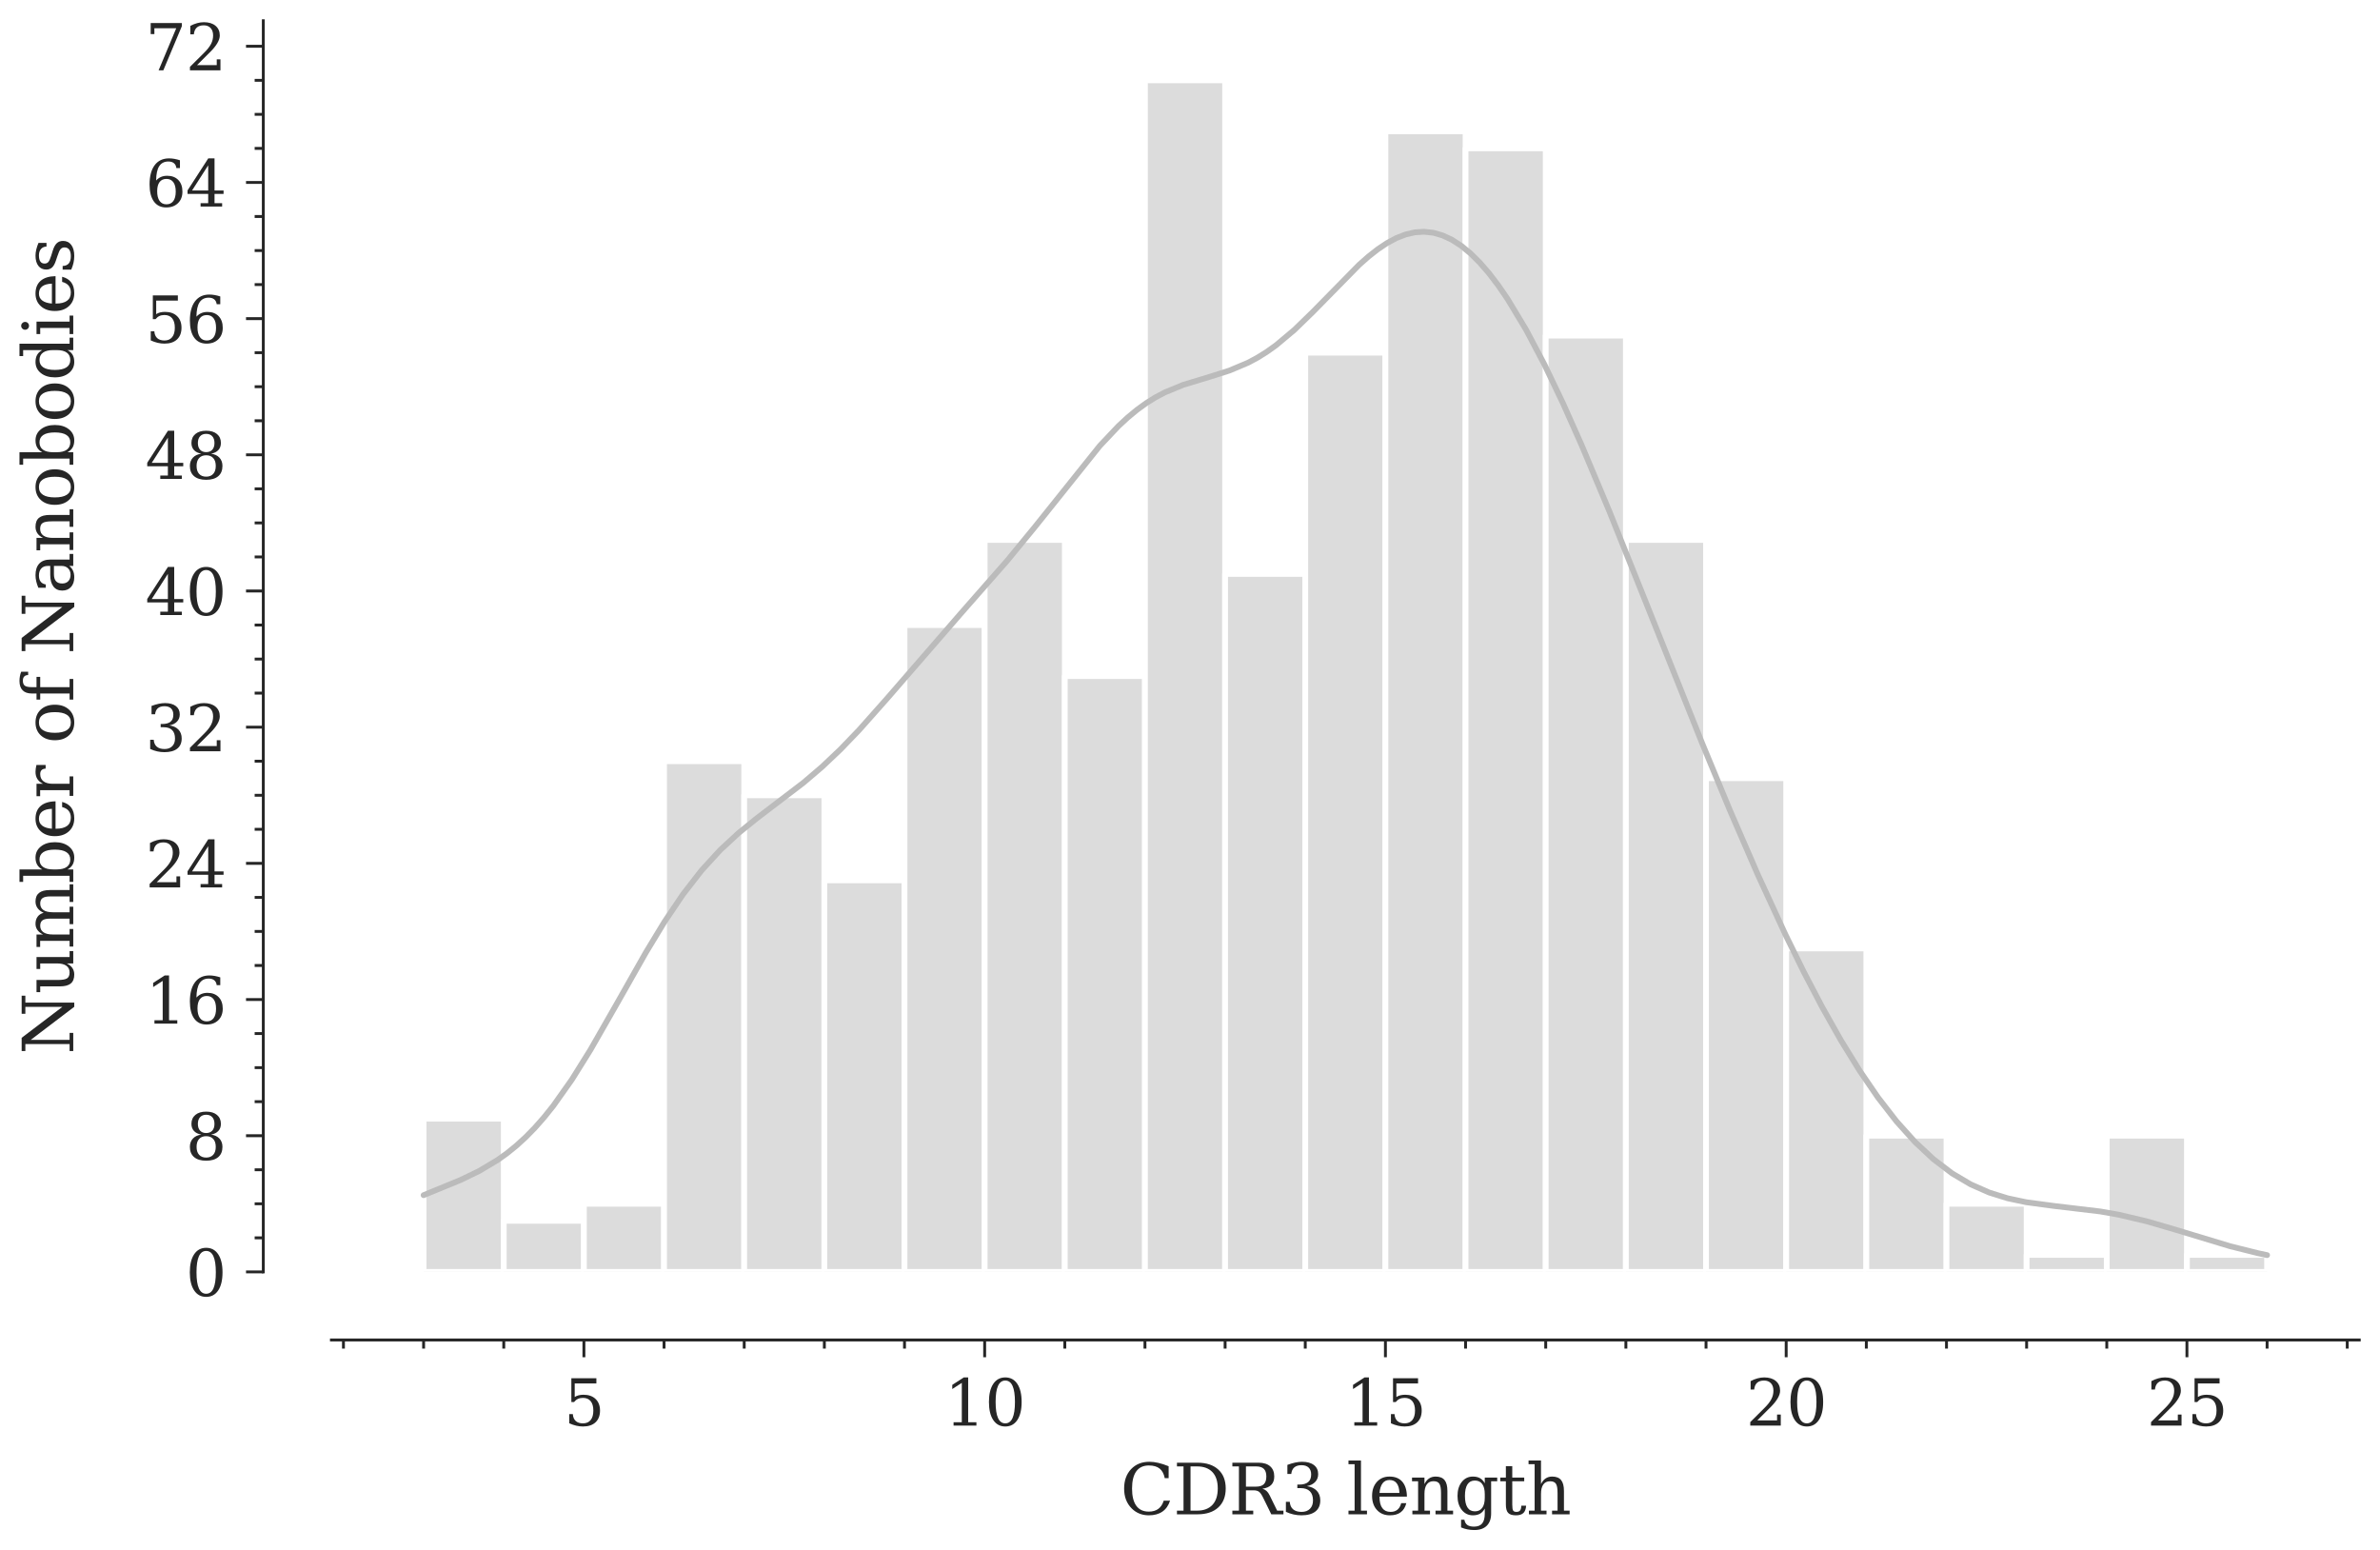 <?xml version="1.0" encoding="utf-8" standalone="no"?>
<!DOCTYPE svg PUBLIC "-//W3C//DTD SVG 1.1//EN"
  "http://www.w3.org/Graphics/SVG/1.1/DTD/svg11.dtd">
<svg xmlns:xlink="http://www.w3.org/1999/xlink" width="413.191pt" height="269.142pt" viewBox="0 0 413.191 269.142" xmlns="http://www.w3.org/2000/svg" version="1.1">
 <defs>
  <style type="text/css">*{stroke-linejoin: round; stroke-linecap: butt}</style>
 </defs>
 <g id="figure_1">
  <g id="patch_1">
   <path d="M 0 269.142 
L 413.191 269.142 
L 413.191 0 
L 0 0 
z
" style="fill: #ffffff"/>
  </g>
  <g id="axes_1">
   <g id="patch_2">
    <path d="M 57.539 220.791 
L 409.591 220.791 
L 409.591 3.6 
L 57.539 3.6 
z
" style="fill: #ffffff"/>
   </g>
   <g id="matplotlib.axis_1">
    <g id="xtick_1">
     <g id="line2d_1">
      <defs>
       <path id="m8380ebc906" d="M 0 0 
L 0 3 
" style="stroke: #262626; stroke-width: 0.5"/>
      </defs>
      <g>
       <use xlink:href="#m8380ebc906" x="101.372" y="232.611" style="fill: #262626; stroke: #262626; stroke-width: 0.5"/>
      </g>
     </g>
     <g id="text_1">
      <!-- 5 -->
      <g style="fill: #262626" transform="translate(97.872 247.47)scale(0.11 -0.11)">
       <defs>
        <path id="DejaVuSerif-35" d="M 3219 4666 
L 3219 4153 
L 1081 4153 
L 1081 2816 
Q 1244 2928 1461 2984 
Q 1678 3041 1947 3041 
Q 2703 3041 3140 2622 
Q 3578 2203 3578 1478 
Q 3578 738 3136 323 
Q 2694 -91 1894 -91 
Q 1572 -91 1234 -12 
Q 897 66 544 225 
L 544 1131 
L 897 1131 
Q 925 688 1179 453 
Q 1434 219 1894 219 
Q 2388 219 2653 544 
Q 2919 869 2919 1478 
Q 2919 2084 2655 2407 
Q 2391 2731 1894 2731 
Q 1613 2731 1398 2631 
Q 1184 2531 1019 2322 
L 750 2322 
L 750 4666 
L 3219 4666 
z
" transform="scale(0.016)"/>
       </defs>
       <use xlink:href="#DejaVuSerif-35"/>
      </g>
     </g>
    </g>
    <g id="xtick_2">
     <g id="line2d_2">
      <g>
       <use xlink:href="#m8380ebc906" x="170.947" y="232.611" style="fill: #262626; stroke: #262626; stroke-width: 0.5"/>
      </g>
     </g>
     <g id="text_2">
      <!-- 10 -->
      <g style="fill: #262626" transform="translate(163.948 247.47)scale(0.11 -0.11)">
       <defs>
        <path id="DejaVuSerif-31" d="M 909 0 
L 909 331 
L 1722 331 
L 1722 4213 
L 781 3603 
L 781 4013 
L 1919 4750 
L 2350 4750 
L 2350 331 
L 3163 331 
L 3163 0 
L 909 0 
z
" transform="scale(0.016)"/>
        <path id="DejaVuSerif-30" d="M 2034 219 
Q 2513 219 2750 744 
Q 2988 1269 2988 2328 
Q 2988 3391 2750 3916 
Q 2513 4441 2034 4441 
Q 1556 4441 1318 3916 
Q 1081 3391 1081 2328 
Q 1081 1269 1318 744 
Q 1556 219 2034 219 
z
M 2034 -91 
Q 1275 -91 848 546 
Q 422 1184 422 2328 
Q 422 3475 848 4112 
Q 1275 4750 2034 4750 
Q 2797 4750 3222 4112 
Q 3647 3475 3647 2328 
Q 3647 1184 3222 546 
Q 2797 -91 2034 -91 
z
" transform="scale(0.016)"/>
       </defs>
       <use xlink:href="#DejaVuSerif-31"/>
       <use xlink:href="#DejaVuSerif-30" x="63.623"/>
      </g>
     </g>
    </g>
    <g id="xtick_3">
     <g id="line2d_3">
      <g>
       <use xlink:href="#m8380ebc906" x="240.523" y="232.611" style="fill: #262626; stroke: #262626; stroke-width: 0.5"/>
      </g>
     </g>
     <g id="text_3">
      <!-- 15 -->
      <g style="fill: #262626" transform="translate(233.524 247.47)scale(0.11 -0.11)">
       <use xlink:href="#DejaVuSerif-31"/>
       <use xlink:href="#DejaVuSerif-35" x="63.623"/>
      </g>
     </g>
    </g>
    <g id="xtick_4">
     <g id="line2d_4">
      <g>
       <use xlink:href="#m8380ebc906" x="310.098" y="232.611" style="fill: #262626; stroke: #262626; stroke-width: 0.5"/>
      </g>
     </g>
     <g id="text_4">
      <!-- 20 -->
      <g style="fill: #262626" transform="translate(303.099 247.47)scale(0.11 -0.11)">
       <defs>
        <path id="DejaVuSerif-32" d="M 819 3553 
L 469 3553 
L 469 4384 
Q 803 4563 1142 4656 
Q 1481 4750 1806 4750 
Q 2534 4750 2956 4397 
Q 3378 4044 3378 3438 
Q 3378 2753 2422 1800 
Q 2347 1728 2309 1691 
L 1131 513 
L 3078 513 
L 3078 1088 
L 3444 1088 
L 3444 0 
L 434 0 
L 434 341 
L 1850 1753 
Q 2319 2222 2519 2614 
Q 2719 3006 2719 3438 
Q 2719 3909 2473 4175 
Q 2228 4441 1797 4441 
Q 1350 4441 1106 4219 
Q 863 3997 819 3553 
z
" transform="scale(0.016)"/>
       </defs>
       <use xlink:href="#DejaVuSerif-32"/>
       <use xlink:href="#DejaVuSerif-30" x="63.623"/>
      </g>
     </g>
    </g>
    <g id="xtick_5">
     <g id="line2d_5">
      <g>
       <use xlink:href="#m8380ebc906" x="379.673" y="232.611" style="fill: #262626; stroke: #262626; stroke-width: 0.5"/>
      </g>
     </g>
     <g id="text_5">
      <!-- 25 -->
      <g style="fill: #262626" transform="translate(372.675 247.47)scale(0.11 -0.11)">
       <use xlink:href="#DejaVuSerif-32"/>
       <use xlink:href="#DejaVuSerif-35" x="63.623"/>
      </g>
     </g>
    </g>
    <g id="xtick_6">
     <g id="line2d_6">
      <defs>
       <path id="m625b3aa9d9" d="M 0 0 
L 0 1.5 
" style="stroke: #262626; stroke-width: 0.5"/>
      </defs>
      <g>
       <use xlink:href="#m625b3aa9d9" x="59.626" y="232.611" style="fill: #262626; stroke: #262626; stroke-width: 0.5"/>
      </g>
     </g>
    </g>
    <g id="xtick_7">
     <g id="line2d_7">
      <g>
       <use xlink:href="#m625b3aa9d9" x="73.541" y="232.611" style="fill: #262626; stroke: #262626; stroke-width: 0.5"/>
      </g>
     </g>
    </g>
    <g id="xtick_8">
     <g id="line2d_8">
      <g>
       <use xlink:href="#m625b3aa9d9" x="87.457" y="232.611" style="fill: #262626; stroke: #262626; stroke-width: 0.5"/>
      </g>
     </g>
    </g>
    <g id="xtick_9">
     <g id="line2d_9">
      <g>
       <use xlink:href="#m625b3aa9d9" x="115.287" y="232.611" style="fill: #262626; stroke: #262626; stroke-width: 0.5"/>
      </g>
     </g>
    </g>
    <g id="xtick_10">
     <g id="line2d_10">
      <g>
       <use xlink:href="#m625b3aa9d9" x="129.202" y="232.611" style="fill: #262626; stroke: #262626; stroke-width: 0.5"/>
      </g>
     </g>
    </g>
    <g id="xtick_11">
     <g id="line2d_11">
      <g>
       <use xlink:href="#m625b3aa9d9" x="143.117" y="232.611" style="fill: #262626; stroke: #262626; stroke-width: 0.5"/>
      </g>
     </g>
    </g>
    <g id="xtick_12">
     <g id="line2d_12">
      <g>
       <use xlink:href="#m625b3aa9d9" x="157.032" y="232.611" style="fill: #262626; stroke: #262626; stroke-width: 0.5"/>
      </g>
     </g>
    </g>
    <g id="xtick_13">
     <g id="line2d_13">
      <g>
       <use xlink:href="#m625b3aa9d9" x="184.862" y="232.611" style="fill: #262626; stroke: #262626; stroke-width: 0.5"/>
      </g>
     </g>
    </g>
    <g id="xtick_14">
     <g id="line2d_14">
      <g>
       <use xlink:href="#m625b3aa9d9" x="198.777" y="232.611" style="fill: #262626; stroke: #262626; stroke-width: 0.5"/>
      </g>
     </g>
    </g>
    <g id="xtick_15">
     <g id="line2d_15">
      <g>
       <use xlink:href="#m625b3aa9d9" x="212.692" y="232.611" style="fill: #262626; stroke: #262626; stroke-width: 0.5"/>
      </g>
     </g>
    </g>
    <g id="xtick_16">
     <g id="line2d_16">
      <g>
       <use xlink:href="#m625b3aa9d9" x="226.607" y="232.611" style="fill: #262626; stroke: #262626; stroke-width: 0.5"/>
      </g>
     </g>
    </g>
    <g id="xtick_17">
     <g id="line2d_17">
      <g>
       <use xlink:href="#m625b3aa9d9" x="254.438" y="232.611" style="fill: #262626; stroke: #262626; stroke-width: 0.5"/>
      </g>
     </g>
    </g>
    <g id="xtick_18">
     <g id="line2d_18">
      <g>
       <use xlink:href="#m625b3aa9d9" x="268.353" y="232.611" style="fill: #262626; stroke: #262626; stroke-width: 0.5"/>
      </g>
     </g>
    </g>
    <g id="xtick_19">
     <g id="line2d_19">
      <g>
       <use xlink:href="#m625b3aa9d9" x="282.268" y="232.611" style="fill: #262626; stroke: #262626; stroke-width: 0.5"/>
      </g>
     </g>
    </g>
    <g id="xtick_20">
     <g id="line2d_20">
      <g>
       <use xlink:href="#m625b3aa9d9" x="296.183" y="232.611" style="fill: #262626; stroke: #262626; stroke-width: 0.5"/>
      </g>
     </g>
    </g>
    <g id="xtick_21">
     <g id="line2d_21">
      <g>
       <use xlink:href="#m625b3aa9d9" x="324.013" y="232.611" style="fill: #262626; stroke: #262626; stroke-width: 0.5"/>
      </g>
     </g>
    </g>
    <g id="xtick_22">
     <g id="line2d_22">
      <g>
       <use xlink:href="#m625b3aa9d9" x="337.928" y="232.611" style="fill: #262626; stroke: #262626; stroke-width: 0.5"/>
      </g>
     </g>
    </g>
    <g id="xtick_23">
     <g id="line2d_23">
      <g>
       <use xlink:href="#m625b3aa9d9" x="351.843" y="232.611" style="fill: #262626; stroke: #262626; stroke-width: 0.5"/>
      </g>
     </g>
    </g>
    <g id="xtick_24">
     <g id="line2d_24">
      <g>
       <use xlink:href="#m625b3aa9d9" x="365.758" y="232.611" style="fill: #262626; stroke: #262626; stroke-width: 0.5"/>
      </g>
     </g>
    </g>
    <g id="xtick_25">
     <g id="line2d_25">
      <g>
       <use xlink:href="#m625b3aa9d9" x="393.589" y="232.611" style="fill: #262626; stroke: #262626; stroke-width: 0.5"/>
      </g>
     </g>
    </g>
    <g id="xtick_26">
     <g id="line2d_26">
      <g>
       <use xlink:href="#m625b3aa9d9" x="407.504" y="232.611" style="fill: #262626; stroke: #262626; stroke-width: 0.5"/>
      </g>
     </g>
    </g>
    <g id="text_6">
     <!-- CDR3 length -->
     <g style="fill: #262626" transform="translate(194.47 262.875)scale(0.12 -0.12)">
      <defs>
       <path id="DejaVuSerif-43" d="M 4513 1234 
Q 4306 581 3820 245 
Q 3334 -91 2591 -91 
Q 2134 -91 1743 65 
Q 1353 222 1050 525 
Q 700 875 529 1320 
Q 359 1766 359 2328 
Q 359 3416 987 4083 
Q 1616 4750 2644 4750 
Q 3025 4750 3456 4650 
Q 3888 4550 4384 4347 
L 4384 3272 
L 4031 3272 
Q 3916 3859 3567 4137 
Q 3219 4416 2591 4416 
Q 1844 4416 1459 3886 
Q 1075 3356 1075 2328 
Q 1075 1303 1459 773 
Q 1844 244 2591 244 
Q 3113 244 3450 492 
Q 3788 741 3938 1234 
L 4513 1234 
z
" transform="scale(0.016)"/>
       <path id="DejaVuSerif-44" d="M 1581 331 
L 2163 331 
Q 3072 331 3558 850 
Q 4044 1369 4044 2338 
Q 4044 3306 3559 3818 
Q 3075 4331 2163 4331 
L 1581 4331 
L 1581 331 
z
M 353 0 
L 353 331 
L 947 331 
L 947 4331 
L 353 4331 
L 353 4666 
L 2209 4666 
Q 3416 4666 4089 4050 
Q 4763 3434 4763 2338 
Q 4763 1238 4088 619 
Q 3413 0 2209 0 
L 353 0 
z
" transform="scale(0.016)"/>
       <path id="DejaVuSerif-52" d="M 3066 2316 
Q 3284 2256 3442 2114 
Q 3600 1972 3725 1716 
L 4403 331 
L 4972 331 
L 4972 0 
L 3872 0 
L 3144 1484 
Q 2934 1916 2759 2042 
Q 2584 2169 2278 2169 
L 1581 2169 
L 1581 331 
L 2241 331 
L 2241 0 
L 353 0 
L 353 331 
L 947 331 
L 947 4331 
L 353 4331 
L 353 4666 
L 2719 4666 
Q 3400 4666 3770 4341 
Q 4141 4016 4141 3419 
Q 4141 2938 3870 2661 
Q 3600 2384 3066 2316 
z
M 1581 2503 
L 2503 2503 
Q 2975 2503 3200 2726 
Q 3425 2950 3425 3419 
Q 3425 3888 3200 4109 
Q 2975 4331 2503 4331 
L 1581 4331 
L 1581 2503 
z
" transform="scale(0.016)"/>
       <path id="DejaVuSerif-33" d="M 622 4469 
Q 988 4606 1323 4678 
Q 1659 4750 1953 4750 
Q 2638 4750 3022 4454 
Q 3406 4159 3406 3634 
Q 3406 3213 3140 2930 
Q 2875 2647 2388 2547 
Q 2963 2466 3280 2130 
Q 3597 1794 3597 1259 
Q 3597 606 3158 257 
Q 2719 -91 1894 -91 
Q 1528 -91 1179 -12 
Q 831 66 488 225 
L 488 1131 
L 838 1131 
Q 869 681 1141 450 
Q 1413 219 1906 219 
Q 2384 219 2661 495 
Q 2938 772 2938 1253 
Q 2938 1803 2653 2086 
Q 2369 2369 1819 2369 
L 1522 2369 
L 1522 2688 
L 1678 2688 
Q 2225 2688 2498 2914 
Q 2772 3141 2772 3597 
Q 2772 4006 2547 4223 
Q 2322 4441 1900 4441 
Q 1478 4441 1245 4241 
Q 1013 4041 972 3647 
L 622 3647 
L 622 4469 
z
" transform="scale(0.016)"/>
       <path id="DejaVuSerif-20" transform="scale(0.016)"/>
       <path id="DejaVuSerif-6c" d="M 1313 331 
L 1856 331 
L 1856 0 
L 184 0 
L 184 331 
L 738 331 
L 738 4531 
L 184 4531 
L 184 4863 
L 1313 4863 
L 1313 331 
z
" transform="scale(0.016)"/>
       <path id="DejaVuSerif-65" d="M 3469 1600 
L 991 1600 
L 991 1575 
Q 991 903 1244 561 
Q 1497 219 1991 219 
Q 2369 219 2611 417 
Q 2853 616 2950 1006 
L 3413 1006 
Q 3275 459 2904 184 
Q 2534 -91 1931 -91 
Q 1203 -91 761 389 
Q 319 869 319 1663 
Q 319 2450 753 2931 
Q 1188 3413 1894 3413 
Q 2647 3413 3050 2948 
Q 3453 2484 3469 1600 
z
M 2791 1931 
Q 2772 2513 2545 2808 
Q 2319 3103 1894 3103 
Q 1497 3103 1269 2806 
Q 1041 2509 991 1931 
L 2791 1931 
z
" transform="scale(0.016)"/>
       <path id="DejaVuSerif-6e" d="M 263 0 
L 263 331 
L 781 331 
L 781 2988 
L 231 2988 
L 231 3322 
L 1356 3322 
L 1356 2731 
Q 1516 3069 1770 3241 
Q 2025 3413 2363 3413 
Q 2913 3413 3172 3097 
Q 3431 2781 3431 2113 
L 3431 331 
L 3944 331 
L 3944 0 
L 2356 0 
L 2356 331 
L 2853 331 
L 2853 1931 
Q 2853 2541 2703 2767 
Q 2553 2994 2175 2994 
Q 1775 2994 1565 2701 
Q 1356 2409 1356 1850 
L 1356 331 
L 1856 331 
L 1856 0 
L 263 0 
z
" transform="scale(0.016)"/>
       <path id="DejaVuSerif-67" d="M 3359 2988 
L 3359 72 
Q 3359 -644 2965 -1033 
Q 2572 -1422 1844 -1422 
Q 1516 -1422 1216 -1362 
Q 916 -1303 641 -1184 
L 641 -488 
L 941 -488 
Q 997 -813 1206 -963 
Q 1416 -1113 1806 -1113 
Q 2313 -1113 2548 -827 
Q 2784 -541 2784 72 
L 2784 519 
Q 2616 206 2355 57 
Q 2094 -91 1709 -91 
Q 1097 -91 708 395 
Q 319 881 319 1663 
Q 319 2444 706 2928 
Q 1094 3413 1709 3413 
Q 2094 3413 2355 3264 
Q 2616 3116 2784 2803 
L 2784 3322 
L 3909 3322 
L 3909 2988 
L 3359 2988 
z
M 2784 1825 
Q 2784 2422 2554 2737 
Q 2325 3053 1888 3053 
Q 1444 3053 1217 2703 
Q 991 2353 991 1663 
Q 991 975 1217 622 
Q 1444 269 1888 269 
Q 2325 269 2554 583 
Q 2784 897 2784 1497 
L 2784 1825 
z
" transform="scale(0.016)"/>
       <path id="DejaVuSerif-74" d="M 691 2988 
L 184 2988 
L 184 3322 
L 691 3322 
L 691 4353 
L 1269 4353 
L 1269 3322 
L 2350 3322 
L 2350 2988 
L 1269 2988 
L 1269 878 
Q 1269 456 1350 337 
Q 1431 219 1650 219 
Q 1875 219 1978 351 
Q 2081 484 2088 781 
L 2522 781 
Q 2497 328 2275 118 
Q 2053 -91 1600 -91 
Q 1103 -91 897 129 
Q 691 350 691 878 
L 691 2988 
z
" transform="scale(0.016)"/>
       <path id="DejaVuSerif-68" d="M 263 0 
L 263 331 
L 781 331 
L 781 4531 
L 231 4531 
L 231 4863 
L 1356 4863 
L 1356 2731 
Q 1516 3069 1770 3241 
Q 2025 3413 2363 3413 
Q 2913 3413 3172 3097 
Q 3431 2781 3431 2113 
L 3431 331 
L 3944 331 
L 3944 0 
L 2356 0 
L 2356 331 
L 2853 331 
L 2853 1931 
Q 2853 2541 2704 2764 
Q 2556 2988 2175 2988 
Q 1775 2988 1565 2697 
Q 1356 2406 1356 1850 
L 1356 331 
L 1856 331 
L 1856 0 
L 263 0 
z
" transform="scale(0.016)"/>
      </defs>
      <use xlink:href="#DejaVuSerif-43"/>
      <use xlink:href="#DejaVuSerif-44" x="76.514"/>
      <use xlink:href="#DejaVuSerif-52" x="156.689"/>
      <use xlink:href="#DejaVuSerif-33" x="231.982"/>
      <use xlink:href="#DejaVuSerif-20" x="295.605"/>
      <use xlink:href="#DejaVuSerif-6c" x="327.393"/>
      <use xlink:href="#DejaVuSerif-65" x="359.375"/>
      <use xlink:href="#DejaVuSerif-6e" x="418.555"/>
      <use xlink:href="#DejaVuSerif-67" x="482.959"/>
      <use xlink:href="#DejaVuSerif-74" x="546.973"/>
      <use xlink:href="#DejaVuSerif-68" x="587.158"/>
     </g>
    </g>
   </g>
   <g id="matplotlib.axis_2">
    <g id="ytick_1">
     <g id="line2d_27">
      <defs>
       <path id="m2719897c6a" d="M 0 0 
L -3 0 
" style="stroke: #262626; stroke-width: 0.5"/>
      </defs>
      <g>
       <use xlink:href="#m2719897c6a" x="45.711" y="220.791" style="fill: #262626; stroke: #262626; stroke-width: 0.5"/>
      </g>
     </g>
     <g id="text_7">
      <!-- 0 -->
      <g style="fill: #262626" transform="translate(32.212 224.971)scale(0.11 -0.11)">
       <use xlink:href="#DejaVuSerif-30"/>
      </g>
     </g>
    </g>
    <g id="ytick_2">
     <g id="line2d_28">
      <g>
       <use xlink:href="#m2719897c6a" x="45.711" y="197.152" style="fill: #262626; stroke: #262626; stroke-width: 0.5"/>
      </g>
     </g>
     <g id="text_8">
      <!-- 8 -->
      <g style="fill: #262626" transform="translate(32.212 201.331)scale(0.11 -0.11)">
       <defs>
        <path id="DejaVuSerif-38" d="M 2981 1275 
Q 2981 1775 2732 2051 
Q 2484 2328 2034 2328 
Q 1584 2328 1336 2051 
Q 1088 1775 1088 1275 
Q 1088 772 1336 495 
Q 1584 219 2034 219 
Q 2484 219 2732 495 
Q 2981 772 2981 1275 
z
M 2853 3541 
Q 2853 3966 2637 4203 
Q 2422 4441 2034 4441 
Q 1650 4441 1433 4203 
Q 1216 3966 1216 3541 
Q 1216 3113 1433 2875 
Q 1650 2638 2034 2638 
Q 2422 2638 2637 2875 
Q 2853 3113 2853 3541 
z
M 2516 2484 
Q 3047 2413 3344 2092 
Q 3641 1772 3641 1275 
Q 3641 619 3225 264 
Q 2809 -91 2034 -91 
Q 1263 -91 845 264 
Q 428 619 428 1275 
Q 428 1772 725 2092 
Q 1022 2413 1556 2484 
Q 1084 2569 832 2842 
Q 581 3116 581 3541 
Q 581 4103 968 4426 
Q 1356 4750 2034 4750 
Q 2713 4750 3100 4426 
Q 3488 4103 3488 3541 
Q 3488 3116 3236 2842 
Q 2984 2569 2516 2484 
z
" transform="scale(0.016)"/>
       </defs>
       <use xlink:href="#DejaVuSerif-38"/>
      </g>
     </g>
    </g>
    <g id="ytick_3">
     <g id="line2d_29">
      <g>
       <use xlink:href="#m2719897c6a" x="45.711" y="173.512" style="fill: #262626; stroke: #262626; stroke-width: 0.5"/>
      </g>
     </g>
     <g id="text_9">
      <!-- 16 -->
      <g style="fill: #262626" transform="translate(25.214 177.691)scale(0.11 -0.11)">
       <defs>
        <path id="DejaVuSerif-36" d="M 2094 219 
Q 2534 219 2771 542 
Q 3009 866 3009 1472 
Q 3009 2078 2771 2401 
Q 2534 2725 2094 2725 
Q 1647 2725 1412 2412 
Q 1178 2100 1178 1509 
Q 1178 888 1415 553 
Q 1653 219 2094 219 
z
M 1075 2569 
Q 1288 2803 1556 2918 
Q 1825 3034 2163 3034 
Q 2859 3034 3264 2615 
Q 3669 2197 3669 1472 
Q 3669 763 3233 336 
Q 2797 -91 2069 -91 
Q 1278 -91 853 498 
Q 428 1088 428 2181 
Q 428 3406 931 4078 
Q 1434 4750 2350 4750 
Q 2597 4750 2869 4703 
Q 3141 4656 3425 4563 
L 3425 3794 
L 3072 3794 
Q 3034 4109 2831 4275 
Q 2628 4441 2284 4441 
Q 1678 4441 1381 3981 
Q 1084 3522 1075 2569 
z
" transform="scale(0.016)"/>
       </defs>
       <use xlink:href="#DejaVuSerif-31"/>
       <use xlink:href="#DejaVuSerif-36" x="63.623"/>
      </g>
     </g>
    </g>
    <g id="ytick_4">
     <g id="line2d_30">
      <g>
       <use xlink:href="#m2719897c6a" x="45.711" y="149.872" style="fill: #262626; stroke: #262626; stroke-width: 0.5"/>
      </g>
     </g>
     <g id="text_10">
      <!-- 24 -->
      <g style="fill: #262626" transform="translate(25.214 154.051)scale(0.11 -0.11)">
       <defs>
        <path id="DejaVuSerif-34" d="M 2234 1581 
L 2234 4063 
L 641 1581 
L 2234 1581 
z
M 3609 0 
L 1484 0 
L 1484 331 
L 2234 331 
L 2234 1247 
L 197 1247 
L 197 1588 
L 2241 4750 
L 2859 4750 
L 2859 1581 
L 3750 1581 
L 3750 1247 
L 2859 1247 
L 2859 331 
L 3609 331 
L 3609 0 
z
" transform="scale(0.016)"/>
       </defs>
       <use xlink:href="#DejaVuSerif-32"/>
       <use xlink:href="#DejaVuSerif-34" x="63.623"/>
      </g>
     </g>
    </g>
    <g id="ytick_5">
     <g id="line2d_31">
      <g>
       <use xlink:href="#m2719897c6a" x="45.711" y="126.232" style="fill: #262626; stroke: #262626; stroke-width: 0.5"/>
      </g>
     </g>
     <g id="text_11">
      <!-- 32 -->
      <g style="fill: #262626" transform="translate(25.214 130.411)scale(0.11 -0.11)">
       <use xlink:href="#DejaVuSerif-33"/>
       <use xlink:href="#DejaVuSerif-32" x="63.623"/>
      </g>
     </g>
    </g>
    <g id="ytick_6">
     <g id="line2d_32">
      <g>
       <use xlink:href="#m2719897c6a" x="45.711" y="102.592" style="fill: #262626; stroke: #262626; stroke-width: 0.5"/>
      </g>
     </g>
     <g id="text_12">
      <!-- 40 -->
      <g style="fill: #262626" transform="translate(25.214 106.771)scale(0.11 -0.11)">
       <use xlink:href="#DejaVuSerif-34"/>
       <use xlink:href="#DejaVuSerif-30" x="63.623"/>
      </g>
     </g>
    </g>
    <g id="ytick_7">
     <g id="line2d_33">
      <g>
       <use xlink:href="#m2719897c6a" x="45.711" y="78.952" style="fill: #262626; stroke: #262626; stroke-width: 0.5"/>
      </g>
     </g>
     <g id="text_13">
      <!-- 48 -->
      <g style="fill: #262626" transform="translate(25.214 83.131)scale(0.11 -0.11)">
       <use xlink:href="#DejaVuSerif-34"/>
       <use xlink:href="#DejaVuSerif-38" x="63.623"/>
      </g>
     </g>
    </g>
    <g id="ytick_8">
     <g id="line2d_34">
      <g>
       <use xlink:href="#m2719897c6a" x="45.711" y="55.312" style="fill: #262626; stroke: #262626; stroke-width: 0.5"/>
      </g>
     </g>
     <g id="text_14">
      <!-- 56 -->
      <g style="fill: #262626" transform="translate(25.214 59.491)scale(0.11 -0.11)">
       <use xlink:href="#DejaVuSerif-35"/>
       <use xlink:href="#DejaVuSerif-36" x="63.623"/>
      </g>
     </g>
    </g>
    <g id="ytick_9">
     <g id="line2d_35">
      <g>
       <use xlink:href="#m2719897c6a" x="45.711" y="31.672" style="fill: #262626; stroke: #262626; stroke-width: 0.5"/>
      </g>
     </g>
     <g id="text_15">
      <!-- 64 -->
      <g style="fill: #262626" transform="translate(25.214 35.852)scale(0.11 -0.11)">
       <use xlink:href="#DejaVuSerif-36"/>
       <use xlink:href="#DejaVuSerif-34" x="63.623"/>
      </g>
     </g>
    </g>
    <g id="ytick_10">
     <g id="line2d_36">
      <g>
       <use xlink:href="#m2719897c6a" x="45.711" y="8.032" style="fill: #262626; stroke: #262626; stroke-width: 0.5"/>
      </g>
     </g>
     <g id="text_16">
      <!-- 72 -->
      <g style="fill: #262626" transform="translate(25.214 12.212)scale(0.11 -0.11)">
       <defs>
        <path id="DejaVuSerif-37" d="M 3609 4347 
L 1784 0 
L 1319 0 
L 3059 4153 
L 903 4153 
L 903 3578 
L 538 3578 
L 538 4666 
L 3609 4666 
L 3609 4347 
z
" transform="scale(0.016)"/>
       </defs>
       <use xlink:href="#DejaVuSerif-37"/>
       <use xlink:href="#DejaVuSerif-32" x="63.623"/>
      </g>
     </g>
    </g>
    <g id="ytick_11">
     <g id="line2d_37">
      <defs>
       <path id="m017e5b3f90" d="M 0 0 
L -1.5 0 
" style="stroke: #262626; stroke-width: 0.5"/>
      </defs>
      <g>
       <use xlink:href="#m017e5b3f90" x="45.711" y="214.881" style="fill: #262626; stroke: #262626; stroke-width: 0.5"/>
      </g>
     </g>
    </g>
    <g id="ytick_12">
     <g id="line2d_38">
      <g>
       <use xlink:href="#m017e5b3f90" x="45.711" y="208.971" style="fill: #262626; stroke: #262626; stroke-width: 0.5"/>
      </g>
     </g>
    </g>
    <g id="ytick_13">
     <g id="line2d_39">
      <g>
       <use xlink:href="#m017e5b3f90" x="45.711" y="203.062" style="fill: #262626; stroke: #262626; stroke-width: 0.5"/>
      </g>
     </g>
    </g>
    <g id="ytick_14">
     <g id="line2d_40">
      <g>
       <use xlink:href="#m017e5b3f90" x="45.711" y="191.242" style="fill: #262626; stroke: #262626; stroke-width: 0.5"/>
      </g>
     </g>
    </g>
    <g id="ytick_15">
     <g id="line2d_41">
      <g>
       <use xlink:href="#m017e5b3f90" x="45.711" y="185.332" style="fill: #262626; stroke: #262626; stroke-width: 0.5"/>
      </g>
     </g>
    </g>
    <g id="ytick_16">
     <g id="line2d_42">
      <g>
       <use xlink:href="#m017e5b3f90" x="45.711" y="179.422" style="fill: #262626; stroke: #262626; stroke-width: 0.5"/>
      </g>
     </g>
    </g>
    <g id="ytick_17">
     <g id="line2d_43">
      <g>
       <use xlink:href="#m017e5b3f90" x="45.711" y="167.602" style="fill: #262626; stroke: #262626; stroke-width: 0.5"/>
      </g>
     </g>
    </g>
    <g id="ytick_18">
     <g id="line2d_44">
      <g>
       <use xlink:href="#m017e5b3f90" x="45.711" y="161.692" style="fill: #262626; stroke: #262626; stroke-width: 0.5"/>
      </g>
     </g>
    </g>
    <g id="ytick_19">
     <g id="line2d_45">
      <g>
       <use xlink:href="#m017e5b3f90" x="45.711" y="155.782" style="fill: #262626; stroke: #262626; stroke-width: 0.5"/>
      </g>
     </g>
    </g>
    <g id="ytick_20">
     <g id="line2d_46">
      <g>
       <use xlink:href="#m017e5b3f90" x="45.711" y="143.962" style="fill: #262626; stroke: #262626; stroke-width: 0.5"/>
      </g>
     </g>
    </g>
    <g id="ytick_21">
     <g id="line2d_47">
      <g>
       <use xlink:href="#m017e5b3f90" x="45.711" y="138.052" style="fill: #262626; stroke: #262626; stroke-width: 0.5"/>
      </g>
     </g>
    </g>
    <g id="ytick_22">
     <g id="line2d_48">
      <g>
       <use xlink:href="#m017e5b3f90" x="45.711" y="132.142" style="fill: #262626; stroke: #262626; stroke-width: 0.5"/>
      </g>
     </g>
    </g>
    <g id="ytick_23">
     <g id="line2d_49">
      <g>
       <use xlink:href="#m017e5b3f90" x="45.711" y="120.322" style="fill: #262626; stroke: #262626; stroke-width: 0.5"/>
      </g>
     </g>
    </g>
    <g id="ytick_24">
     <g id="line2d_50">
      <g>
       <use xlink:href="#m017e5b3f90" x="45.711" y="114.412" style="fill: #262626; stroke: #262626; stroke-width: 0.5"/>
      </g>
     </g>
    </g>
    <g id="ytick_25">
     <g id="line2d_51">
      <g>
       <use xlink:href="#m017e5b3f90" x="45.711" y="108.502" style="fill: #262626; stroke: #262626; stroke-width: 0.5"/>
      </g>
     </g>
    </g>
    <g id="ytick_26">
     <g id="line2d_52">
      <g>
       <use xlink:href="#m017e5b3f90" x="45.711" y="96.682" style="fill: #262626; stroke: #262626; stroke-width: 0.5"/>
      </g>
     </g>
    </g>
    <g id="ytick_27">
     <g id="line2d_53">
      <g>
       <use xlink:href="#m017e5b3f90" x="45.711" y="90.772" style="fill: #262626; stroke: #262626; stroke-width: 0.5"/>
      </g>
     </g>
    </g>
    <g id="ytick_28">
     <g id="line2d_54">
      <g>
       <use xlink:href="#m017e5b3f90" x="45.711" y="84.862" style="fill: #262626; stroke: #262626; stroke-width: 0.5"/>
      </g>
     </g>
    </g>
    <g id="ytick_29">
     <g id="line2d_55">
      <g>
       <use xlink:href="#m017e5b3f90" x="45.711" y="73.042" style="fill: #262626; stroke: #262626; stroke-width: 0.5"/>
      </g>
     </g>
    </g>
    <g id="ytick_30">
     <g id="line2d_56">
      <g>
       <use xlink:href="#m017e5b3f90" x="45.711" y="67.132" style="fill: #262626; stroke: #262626; stroke-width: 0.5"/>
      </g>
     </g>
    </g>
    <g id="ytick_31">
     <g id="line2d_57">
      <g>
       <use xlink:href="#m017e5b3f90" x="45.711" y="61.222" style="fill: #262626; stroke: #262626; stroke-width: 0.5"/>
      </g>
     </g>
    </g>
    <g id="ytick_32">
     <g id="line2d_58">
      <g>
       <use xlink:href="#m017e5b3f90" x="45.711" y="49.402" style="fill: #262626; stroke: #262626; stroke-width: 0.5"/>
      </g>
     </g>
    </g>
    <g id="ytick_33">
     <g id="line2d_59">
      <g>
       <use xlink:href="#m017e5b3f90" x="45.711" y="43.492" style="fill: #262626; stroke: #262626; stroke-width: 0.5"/>
      </g>
     </g>
    </g>
    <g id="ytick_34">
     <g id="line2d_60">
      <g>
       <use xlink:href="#m017e5b3f90" x="45.711" y="37.582" style="fill: #262626; stroke: #262626; stroke-width: 0.5"/>
      </g>
     </g>
    </g>
    <g id="ytick_35">
     <g id="line2d_61">
      <g>
       <use xlink:href="#m017e5b3f90" x="45.711" y="25.762" style="fill: #262626; stroke: #262626; stroke-width: 0.5"/>
      </g>
     </g>
    </g>
    <g id="ytick_36">
     <g id="line2d_62">
      <g>
       <use xlink:href="#m017e5b3f90" x="45.711" y="19.852" style="fill: #262626; stroke: #262626; stroke-width: 0.5"/>
      </g>
     </g>
    </g>
    <g id="ytick_37">
     <g id="line2d_63">
      <g>
       <use xlink:href="#m017e5b3f90" x="45.711" y="13.942" style="fill: #262626; stroke: #262626; stroke-width: 0.5"/>
      </g>
     </g>
    </g>
    <g id="text_17">
     <!-- Number of Nanobodies -->
     <g style="fill: #262626" transform="translate(12.718 183.054)rotate(-90)scale(0.12 -0.12)">
      <defs>
       <path id="DejaVuSerif-4e" d="M 313 0 
L 313 331 
L 941 331 
L 941 4331 
L 313 4331 
L 313 4666 
L 1509 4666 
L 4306 984 
L 4306 4331 
L 3681 4331 
L 3681 4666 
L 5319 4666 
L 5319 4331 
L 4691 4331 
L 4691 -91 
L 4313 -91 
L 1325 3841 
L 1325 331 
L 1953 331 
L 1953 0 
L 313 0 
z
" transform="scale(0.016)"/>
       <path id="DejaVuSerif-75" d="M 2266 3322 
L 3341 3322 
L 3341 331 
L 3884 331 
L 3884 0 
L 2766 0 
L 2766 588 
Q 2606 256 2353 82 
Q 2100 -91 1766 -91 
Q 1213 -91 952 223 
Q 691 538 691 1209 
L 691 2988 
L 172 2988 
L 172 3322 
L 1269 3322 
L 1269 1388 
Q 1269 781 1417 556 
Q 1566 331 1947 331 
Q 2347 331 2556 625 
Q 2766 919 2766 1478 
L 2766 2988 
L 2266 2988 
L 2266 3322 
z
" transform="scale(0.016)"/>
       <path id="DejaVuSerif-6d" d="M 3316 2675 
Q 3481 3041 3739 3227 
Q 3997 3413 4341 3413 
Q 4863 3413 5119 3089 
Q 5375 2766 5375 2113 
L 5375 331 
L 5894 331 
L 5894 0 
L 4300 0 
L 4300 331 
L 4800 331 
L 4800 2047 
Q 4800 2556 4650 2772 
Q 4500 2988 4153 2988 
Q 3769 2988 3567 2697 
Q 3366 2406 3366 1850 
L 3366 331 
L 3866 331 
L 3866 0 
L 2291 0 
L 2291 331 
L 2791 331 
L 2791 2069 
Q 2791 2566 2641 2777 
Q 2491 2988 2144 2988 
Q 1759 2988 1557 2697 
Q 1356 2406 1356 1850 
L 1356 331 
L 1856 331 
L 1856 0 
L 263 0 
L 263 331 
L 781 331 
L 781 2994 
L 231 2994 
L 231 3322 
L 1356 3322 
L 1356 2731 
Q 1516 3063 1762 3238 
Q 2009 3413 2322 3413 
Q 2709 3413 2968 3220 
Q 3228 3028 3316 2675 
z
" transform="scale(0.016)"/>
       <path id="DejaVuSerif-62" d="M 738 331 
L 738 4531 
L 184 4531 
L 184 4863 
L 1313 4863 
L 1313 2803 
Q 1481 3116 1742 3264 
Q 2003 3413 2388 3413 
Q 3000 3413 3387 2928 
Q 3775 2444 3775 1663 
Q 3775 881 3387 395 
Q 3000 -91 2388 -91 
Q 2003 -91 1742 57 
Q 1481 206 1313 519 
L 1313 0 
L 184 0 
L 184 331 
L 738 331 
z
M 1313 1497 
Q 1313 897 1542 583 
Q 1772 269 2209 269 
Q 2650 269 2876 622 
Q 3103 975 3103 1663 
Q 3103 2353 2876 2703 
Q 2650 3053 2209 3053 
Q 1772 3053 1542 2737 
Q 1313 2422 1313 1825 
L 1313 1497 
z
" transform="scale(0.016)"/>
       <path id="DejaVuSerif-72" d="M 3059 3328 
L 3059 2497 
L 2728 2497 
Q 2713 2744 2591 2866 
Q 2469 2988 2234 2988 
Q 1809 2988 1582 2694 
Q 1356 2400 1356 1850 
L 1356 331 
L 2022 331 
L 2022 0 
L 263 0 
L 263 331 
L 781 331 
L 781 2994 
L 231 2994 
L 231 3322 
L 1356 3322 
L 1356 2731 
Q 1525 3078 1790 3245 
Q 2056 3413 2438 3413 
Q 2578 3413 2733 3391 
Q 2888 3369 3059 3328 
z
" transform="scale(0.016)"/>
       <path id="DejaVuSerif-6f" d="M 1925 219 
Q 2388 219 2623 584 
Q 2859 950 2859 1663 
Q 2859 2375 2623 2739 
Q 2388 3103 1925 3103 
Q 1463 3103 1227 2739 
Q 991 2375 991 1663 
Q 991 950 1228 584 
Q 1466 219 1925 219 
z
M 1925 -91 
Q 1200 -91 759 389 
Q 319 869 319 1663 
Q 319 2456 758 2934 
Q 1197 3413 1925 3413 
Q 2653 3413 3092 2934 
Q 3531 2456 3531 1663 
Q 3531 869 3092 389 
Q 2653 -91 1925 -91 
z
" transform="scale(0.016)"/>
       <path id="DejaVuSerif-66" d="M 2753 4078 
L 2450 4078 
Q 2447 4313 2317 4434 
Q 2188 4556 1941 4556 
Q 1619 4556 1487 4379 
Q 1356 4203 1356 3750 
L 1356 3322 
L 2284 3322 
L 2284 2988 
L 1356 2988 
L 1356 331 
L 2094 331 
L 2094 0 
L 231 0 
L 231 331 
L 781 331 
L 781 2988 
L 231 2988 
L 231 3322 
L 781 3322 
L 781 3738 
Q 781 4294 1070 4578 
Q 1359 4863 1919 4863 
Q 2128 4863 2337 4825 
Q 2547 4788 2753 4709 
L 2753 4078 
z
" transform="scale(0.016)"/>
       <path id="DejaVuSerif-61" d="M 2547 1044 
L 2547 1747 
L 1806 1747 
Q 1378 1747 1168 1562 
Q 959 1378 959 997 
Q 959 650 1171 447 
Q 1384 244 1747 244 
Q 2106 244 2326 466 
Q 2547 688 2547 1044 
z
M 3122 2075 
L 3122 331 
L 3634 331 
L 3634 0 
L 2547 0 
L 2547 359 
Q 2356 128 2106 18 
Q 1856 -91 1522 -91 
Q 969 -91 644 203 
Q 319 497 319 997 
Q 319 1513 691 1797 
Q 1063 2081 1741 2081 
L 2547 2081 
L 2547 2309 
Q 2547 2688 2317 2895 
Q 2088 3103 1672 3103 
Q 1328 3103 1125 2947 
Q 922 2791 872 2484 
L 575 2484 
L 575 3156 
Q 875 3284 1158 3348 
Q 1441 3413 1709 3413 
Q 2400 3413 2761 3070 
Q 3122 2728 3122 2075 
z
" transform="scale(0.016)"/>
       <path id="DejaVuSerif-64" d="M 3359 331 
L 3909 331 
L 3909 0 
L 2784 0 
L 2784 519 
Q 2616 206 2355 57 
Q 2094 -91 1709 -91 
Q 1097 -91 708 395 
Q 319 881 319 1663 
Q 319 2444 706 2928 
Q 1094 3413 1709 3413 
Q 2094 3413 2355 3264 
Q 2616 3116 2784 2803 
L 2784 4531 
L 2241 4531 
L 2241 4863 
L 3359 4863 
L 3359 331 
z
M 2784 1497 
L 2784 1825 
Q 2784 2422 2554 2737 
Q 2325 3053 1888 3053 
Q 1444 3053 1217 2703 
Q 991 2353 991 1663 
Q 991 975 1217 622 
Q 1444 269 1888 269 
Q 2325 269 2554 583 
Q 2784 897 2784 1497 
z
" transform="scale(0.016)"/>
       <path id="DejaVuSerif-69" d="M 622 4353 
Q 622 4497 726 4603 
Q 831 4709 978 4709 
Q 1122 4709 1226 4603 
Q 1331 4497 1331 4353 
Q 1331 4206 1228 4103 
Q 1125 4000 978 4000 
Q 831 4000 726 4103 
Q 622 4206 622 4353 
z
M 1356 331 
L 1900 331 
L 1900 0 
L 231 0 
L 231 331 
L 781 331 
L 781 2988 
L 231 2988 
L 231 3322 
L 1356 3322 
L 1356 331 
z
" transform="scale(0.016)"/>
       <path id="DejaVuSerif-73" d="M 359 184 
L 359 959 
L 691 959 
Q 703 588 923 403 
Q 1144 219 1575 219 
Q 1963 219 2166 364 
Q 2369 509 2369 788 
Q 2369 1006 2220 1140 
Q 2072 1275 1594 1428 
L 1178 1569 
Q 750 1706 558 1912 
Q 366 2119 366 2438 
Q 366 2894 700 3153 
Q 1034 3413 1625 3413 
Q 1888 3413 2178 3344 
Q 2469 3275 2778 3144 
L 2778 2419 
L 2447 2419 
Q 2434 2741 2221 2922 
Q 2009 3103 1644 3103 
Q 1281 3103 1095 2975 
Q 909 2847 909 2591 
Q 909 2381 1050 2254 
Q 1191 2128 1613 1997 
L 2069 1856 
Q 2541 1709 2748 1489 
Q 2956 1269 2956 922 
Q 2956 450 2595 179 
Q 2234 -91 1600 -91 
Q 1278 -91 972 -22 
Q 666 47 359 184 
z
" transform="scale(0.016)"/>
      </defs>
      <use xlink:href="#DejaVuSerif-4e"/>
      <use xlink:href="#DejaVuSerif-75" x="87.5"/>
      <use xlink:href="#DejaVuSerif-6d" x="151.904"/>
      <use xlink:href="#DejaVuSerif-62" x="246.729"/>
      <use xlink:href="#DejaVuSerif-65" x="310.742"/>
      <use xlink:href="#DejaVuSerif-72" x="369.922"/>
      <use xlink:href="#DejaVuSerif-20" x="417.725"/>
      <use xlink:href="#DejaVuSerif-6f" x="449.512"/>
      <use xlink:href="#DejaVuSerif-66" x="509.717"/>
      <use xlink:href="#DejaVuSerif-20" x="546.729"/>
      <use xlink:href="#DejaVuSerif-4e" x="578.516"/>
      <use xlink:href="#DejaVuSerif-61" x="666.016"/>
      <use xlink:href="#DejaVuSerif-6e" x="725.635"/>
      <use xlink:href="#DejaVuSerif-6f" x="790.039"/>
      <use xlink:href="#DejaVuSerif-62" x="850.244"/>
      <use xlink:href="#DejaVuSerif-6f" x="914.258"/>
      <use xlink:href="#DejaVuSerif-64" x="974.463"/>
      <use xlink:href="#DejaVuSerif-69" x="1038.477"/>
      <use xlink:href="#DejaVuSerif-65" x="1070.459"/>
      <use xlink:href="#DejaVuSerif-73" x="1129.639"/>
     </g>
    </g>
   </g>
   <g id="patch_3">
    <path d="M 73.541 220.791 
L 87.457 220.791 
L 87.457 194.197 
L 73.541 194.197 
z
" clip-path="url(#pe06192c1b0)" style="fill: #bbbbbb; fill-opacity: 0.5; stroke: #ffffff; stroke-linejoin: miter"/>
   </g>
   <g id="patch_4">
    <path d="M 87.457 220.791 
L 101.372 220.791 
L 101.372 211.926 
L 87.457 211.926 
z
" clip-path="url(#pe06192c1b0)" style="fill: #bbbbbb; fill-opacity: 0.5; stroke: #ffffff; stroke-linejoin: miter"/>
   </g>
   <g id="patch_5">
    <path d="M 101.372 220.791 
L 115.287 220.791 
L 115.287 208.971 
L 101.372 208.971 
z
" clip-path="url(#pe06192c1b0)" style="fill: #bbbbbb; fill-opacity: 0.5; stroke: #ffffff; stroke-linejoin: miter"/>
   </g>
   <g id="patch_6">
    <path d="M 115.287 220.791 
L 129.202 220.791 
L 129.202 132.142 
L 115.287 132.142 
z
" clip-path="url(#pe06192c1b0)" style="fill: #bbbbbb; fill-opacity: 0.5; stroke: #ffffff; stroke-linejoin: miter"/>
   </g>
   <g id="patch_7">
    <path d="M 129.202 220.791 
L 143.117 220.791 
L 143.117 138.052 
L 129.202 138.052 
z
" clip-path="url(#pe06192c1b0)" style="fill: #bbbbbb; fill-opacity: 0.5; stroke: #ffffff; stroke-linejoin: miter"/>
   </g>
   <g id="patch_8">
    <path d="M 143.117 220.791 
L 157.032 220.791 
L 157.032 152.827 
L 143.117 152.827 
z
" clip-path="url(#pe06192c1b0)" style="fill: #bbbbbb; fill-opacity: 0.5; stroke: #ffffff; stroke-linejoin: miter"/>
   </g>
   <g id="patch_9">
    <path d="M 157.032 220.791 
L 170.947 220.791 
L 170.947 108.502 
L 157.032 108.502 
z
" clip-path="url(#pe06192c1b0)" style="fill: #bbbbbb; fill-opacity: 0.5; stroke: #ffffff; stroke-linejoin: miter"/>
   </g>
   <g id="patch_10">
    <path d="M 170.947 220.791 
L 184.862 220.791 
L 184.862 93.727 
L 170.947 93.727 
z
" clip-path="url(#pe06192c1b0)" style="fill: #bbbbbb; fill-opacity: 0.5; stroke: #ffffff; stroke-linejoin: miter"/>
   </g>
   <g id="patch_11">
    <path d="M 184.862 220.791 
L 198.777 220.791 
L 198.777 117.367 
L 184.862 117.367 
z
" clip-path="url(#pe06192c1b0)" style="fill: #bbbbbb; fill-opacity: 0.5; stroke: #ffffff; stroke-linejoin: miter"/>
   </g>
   <g id="patch_12">
    <path d="M 198.777 220.791 
L 212.692 220.791 
L 212.692 13.942 
L 198.777 13.942 
z
" clip-path="url(#pe06192c1b0)" style="fill: #bbbbbb; fill-opacity: 0.5; stroke: #ffffff; stroke-linejoin: miter"/>
   </g>
   <g id="patch_13">
    <path d="M 212.692 220.791 
L 226.607 220.791 
L 226.607 99.637 
L 212.692 99.637 
z
" clip-path="url(#pe06192c1b0)" style="fill: #bbbbbb; fill-opacity: 0.5; stroke: #ffffff; stroke-linejoin: miter"/>
   </g>
   <g id="patch_14">
    <path d="M 226.607 220.791 
L 240.523 220.791 
L 240.523 61.222 
L 226.607 61.222 
z
" clip-path="url(#pe06192c1b0)" style="fill: #bbbbbb; fill-opacity: 0.5; stroke: #ffffff; stroke-linejoin: miter"/>
   </g>
   <g id="patch_15">
    <path d="M 240.523 220.791 
L 254.438 220.791 
L 254.438 22.807 
L 240.523 22.807 
z
" clip-path="url(#pe06192c1b0)" style="fill: #bbbbbb; fill-opacity: 0.5; stroke: #ffffff; stroke-linejoin: miter"/>
   </g>
   <g id="patch_16">
    <path d="M 254.438 220.791 
L 268.353 220.791 
L 268.353 25.762 
L 254.438 25.762 
z
" clip-path="url(#pe06192c1b0)" style="fill: #bbbbbb; fill-opacity: 0.5; stroke: #ffffff; stroke-linejoin: miter"/>
   </g>
   <g id="patch_17">
    <path d="M 268.353 220.791 
L 282.268 220.791 
L 282.268 58.267 
L 268.353 58.267 
z
" clip-path="url(#pe06192c1b0)" style="fill: #bbbbbb; fill-opacity: 0.5; stroke: #ffffff; stroke-linejoin: miter"/>
   </g>
   <g id="patch_18">
    <path d="M 282.268 220.791 
L 296.183 220.791 
L 296.183 93.727 
L 282.268 93.727 
z
" clip-path="url(#pe06192c1b0)" style="fill: #bbbbbb; fill-opacity: 0.5; stroke: #ffffff; stroke-linejoin: miter"/>
   </g>
   <g id="patch_19">
    <path d="M 296.183 220.791 
L 310.098 220.791 
L 310.098 135.097 
L 296.183 135.097 
z
" clip-path="url(#pe06192c1b0)" style="fill: #bbbbbb; fill-opacity: 0.5; stroke: #ffffff; stroke-linejoin: miter"/>
   </g>
   <g id="patch_20">
    <path d="M 310.098 220.791 
L 324.013 220.791 
L 324.013 164.647 
L 310.098 164.647 
z
" clip-path="url(#pe06192c1b0)" style="fill: #bbbbbb; fill-opacity: 0.5; stroke: #ffffff; stroke-linejoin: miter"/>
   </g>
   <g id="patch_21">
    <path d="M 324.013 220.791 
L 337.928 220.791 
L 337.928 197.152 
L 324.013 197.152 
z
" clip-path="url(#pe06192c1b0)" style="fill: #bbbbbb; fill-opacity: 0.5; stroke: #ffffff; stroke-linejoin: miter"/>
   </g>
   <g id="patch_22">
    <path d="M 337.928 220.791 
L 351.843 220.791 
L 351.843 208.971 
L 337.928 208.971 
z
" clip-path="url(#pe06192c1b0)" style="fill: #bbbbbb; fill-opacity: 0.5; stroke: #ffffff; stroke-linejoin: miter"/>
   </g>
   <g id="patch_23">
    <path d="M 351.843 220.791 
L 365.758 220.791 
L 365.758 217.836 
L 351.843 217.836 
z
" clip-path="url(#pe06192c1b0)" style="fill: #bbbbbb; fill-opacity: 0.5; stroke: #ffffff; stroke-linejoin: miter"/>
   </g>
   <g id="patch_24">
    <path d="M 365.758 220.791 
L 379.673 220.791 
L 379.673 197.152 
L 365.758 197.152 
z
" clip-path="url(#pe06192c1b0)" style="fill: #bbbbbb; fill-opacity: 0.5; stroke: #ffffff; stroke-linejoin: miter"/>
   </g>
   <g id="patch_25">
    <path d="M 379.673 220.791 
L 393.589 220.791 
L 393.589 217.836 
L 379.673 217.836 
z
" clip-path="url(#pe06192c1b0)" style="fill: #bbbbbb; fill-opacity: 0.5; stroke: #ffffff; stroke-linejoin: miter"/>
   </g>
   <g id="line2d_64">
    <path d="M 73.541 207.473 
L 79.975 204.832 
L 83.191 203.275 
L 86.408 201.353 
L 88.016 200.203 
L 89.624 198.903 
L 91.232 197.438 
L 92.841 195.796 
L 94.449 193.972 
L 96.057 191.964 
L 99.274 187.421 
L 102.49 182.274 
L 107.315 173.846 
L 112.14 165.33 
L 115.357 160.028 
L 118.573 155.254 
L 121.79 151.107 
L 125.006 147.589 
L 128.223 144.611 
L 131.439 142.01 
L 139.481 135.879 
L 142.697 133.136 
L 145.914 130.09 
L 149.13 126.744 
L 153.955 121.313 
L 166.821 106.481 
L 174.863 97.321 
L 179.688 91.448 
L 190.946 77.382 
L 194.162 73.976 
L 195.77 72.486 
L 197.379 71.155 
L 198.987 69.989 
L 200.595 68.984 
L 202.204 68.131 
L 205.42 66.806 
L 210.245 65.341 
L 213.462 64.318 
L 216.678 62.962 
L 218.286 62.101 
L 219.895 61.1 
L 221.503 59.957 
L 224.719 57.262 
L 227.936 54.135 
L 235.977 45.951 
L 237.586 44.534 
L 239.194 43.272 
L 240.802 42.196 
L 242.41 41.332 
L 244.019 40.704 
L 245.627 40.332 
L 247.235 40.229 
L 248.844 40.406 
L 250.452 40.869 
L 252.06 41.619 
L 253.668 42.657 
L 255.277 43.975 
L 256.885 45.567 
L 258.493 47.423 
L 260.102 49.53 
L 261.71 51.873 
L 264.926 57.211 
L 268.143 63.308 
L 271.359 70.031 
L 274.576 77.252 
L 279.401 88.756 
L 285.834 104.793 
L 295.484 128.959 
L 300.308 140.608 
L 305.133 151.741 
L 309.958 162.214 
L 313.175 168.758 
L 316.391 174.903 
L 319.608 180.605 
L 322.824 185.822 
L 326.041 190.519 
L 329.257 194.666 
L 332.474 198.245 
L 335.691 201.249 
L 338.907 203.69 
L 342.124 205.595 
L 345.34 207.014 
L 348.557 208.018 
L 351.773 208.698 
L 356.598 209.345 
L 364.64 210.302 
L 367.856 210.87 
L 372.681 212.007 
L 377.506 213.413 
L 387.155 216.332 
L 391.98 217.536 
L 393.589 217.879 
L 393.589 217.879 
" clip-path="url(#pe06192c1b0)" style="fill: none; stroke: #bbbbbb; stroke-linecap: round"/>
   </g>
   <g id="patch_26">
    <path d="M 45.711 220.791 
L 45.711 3.6 
" style="fill: none; stroke: #262626; stroke-width: 0.5; stroke-linejoin: miter; stroke-linecap: square"/>
   </g>
   <g id="patch_27">
    <path d="M 57.539 232.611 
L 409.591 232.611 
" style="fill: none; stroke: #262626; stroke-width: 0.5; stroke-linejoin: miter; stroke-linecap: square"/>
   </g>
   <g id="legend_1"/>
  </g>
 </g>
 <defs>
  <clipPath id="pe06192c1b0">
   <rect x="57.539" y="3.6" width="352.052" height="217.191"/>
  </clipPath>
 </defs>
</svg>

